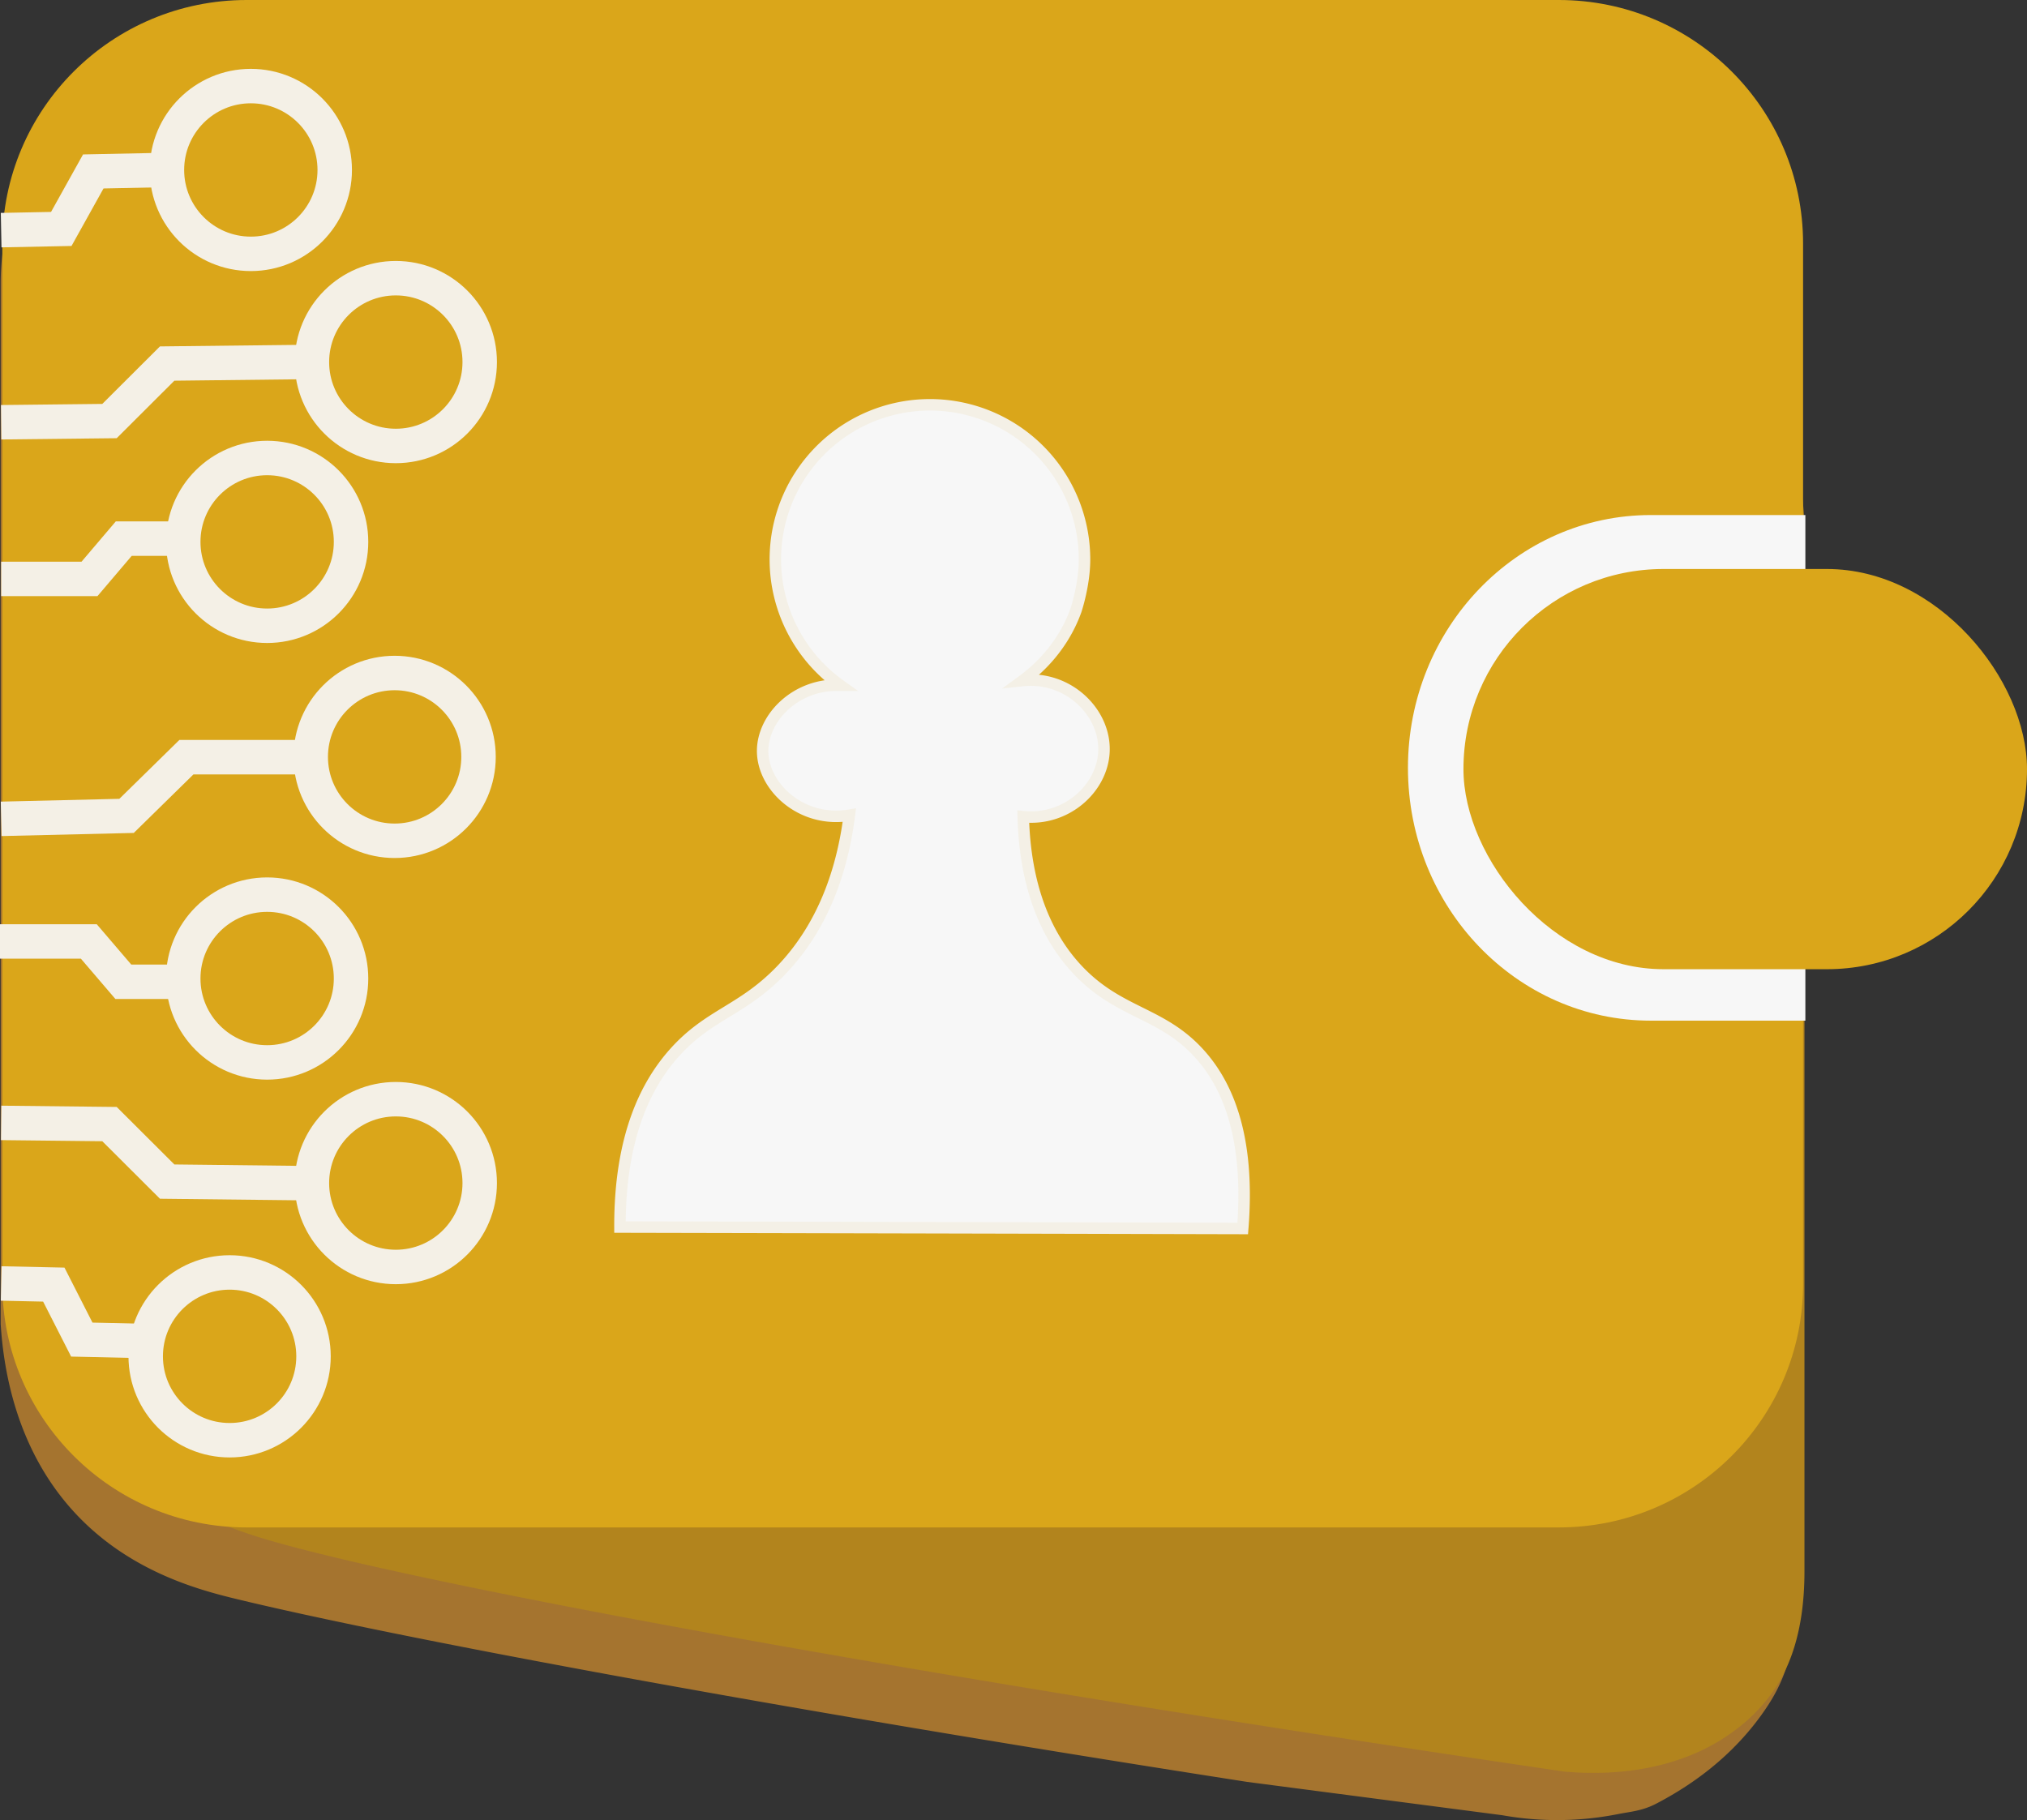 <svg xmlns="http://www.w3.org/2000/svg" viewBox="0 0 1765.159 1585.185"><rect x="0" y="0" width="1765.159" height="1585.185" fill="#333333" stroke="none"/><defs><style>.cls-1{fill:#a5742f;}.cls-2{fill:#b2841d;}.cls-3{fill:#daa61a;}.cls-4{fill:none;stroke-width:30px;}.cls-4,.cls-6{stroke:#f4f0e6;stroke-miterlimit:10;}.cls-5,.cls-6{fill:#f7f7f7;}.cls-6{stroke-width:10px;}</style></defs><g id="Layer_2" data-name="Layer 2"><g id="wallet"><path class="cls-1" d="M1563.159,1187.942c11.238,213.421,2.85,258.697-26,301-28.832,42.277-66.799,67.319-95,82-12.212,6.357-22.698,6.932-33,9a272.245,272.245,0,0,1-101,1q-111-14.5-222-29c-424.493-66.038-743.806-126.385-879-159-33.643-8.116-96.957-24.424-145.265-79.006C13.1,1258.805,2.986,1191.031.582,1152.999v-906.085c0-117.141,93.722-195.364,209.324-174.709L1334.041,273.058c115.602,20.655,209.324,132.37,209.324,249.51,0,68.955,3.669,88.774,0,236.458C1542.296,802.083,1543.33,811.391,1563.159,1187.942Z"/><path class="cls-2" d="M1571.366,1139.381v229.272c0,53.917-13.955,86.35-29.212,107.111a147.657,147.657,0,0,1-30.782,30.806c-54.17,41.209-122.071,38.831-149.213,36.372-568.334-83.677-987.103-161.228-1124.252-200.433C199.53,1331.539,137.272,1310.41,89.894,1253.936c-37.881-45.153-61.311-102.367-61.311-160.937v-906.085c0-117.141,93.722-195.365,209.324-174.709L1362.041,213.058c115.602,20.655,209.324,132.37,209.324,249.51v676.812Z"/><path class="cls-3" d="M1570.159,888.922v229.272c0,117.141-95.262,212.11-212.763,212.11H214.79c-117.502,0-212.763-94.969-212.763-212.11V212.11C2.026,94.969,97.288,0,214.79,0H1357.395c117.502,0,212.763,94.969,212.763,212.11V448.567"/><path class="cls-4" d="M1.026,977.984q47.166.516,94.331,1.033,25.104,25.043,50.209,50.085l136.932,1.549"/><path class="cls-4" d="M0,819.966H77.359q15.018,17.555,30.037,35.111h63.058"/><path class="cls-4" d="M1.026,713.165q54.591-1.291,109.182-2.582l52.11-51.117H280.433"/><circle class="cls-4" cx="344.685" cy="1030.393" r="73.062"/><path class="cls-4" d="M1.026,1117.825q22.913.494,45.826.988,12.196,23.952,24.391,47.903l66.522,1.482"/><circle class="cls-4" cx="199.953" cy="1181.284" r="73.062"/><circle class="cls-4" cx="232.639" cy="852.238" r="73.062"/><circle class="cls-4" cx="343.652" cy="659.208" r="73.062"/><path class="cls-4" d="M1.026,367.749q47.166-.516,94.331-1.033,25.104-25.043,50.209-50.085l136.932-1.549"/><path class="cls-4" d="M1.026,504.211H77.919q14.928-17.555,29.856-35.111h62.678"/><circle class="cls-4" cx="344.685" cy="315.341" r="73.062"/><path class="cls-4" d="M1,200.435q26.181-.516,52.363-1.033,13.935-25.043,27.87-50.085l76.01-1.549"/><circle class="cls-4" cx="218.429" cy="148.026" r="73.062"/><circle class="cls-4" cx="232.639" cy="471.94" r="73.062"/><path class="cls-5" d="M1572.159,888.922V448.567h-134.588c-58.41,0-111.279,24.645-149.555,64.483-38.266,39.848-61.94,94.887-61.94,155.695,0,121.606,94.685,220.178,211.496,220.178Z"/><rect class="cls-3" x="1274.41" y="495.562" width="490.748" height="348.561" rx="174.28"/><path class="cls-6" d="M1082.185,1069.942q-271.154-.682-542.303-1.251c-.244-81.143,24.208-125.649,47.099-151.417,30.312-34.116,58.953-36.681,93.054-72.012,41.067-42.547,54.604-96.243,59.614-135.263-41.211,6.968-75.423-24.373-75.512-55.846-.083-29.188,29.185-58.967,67.546-57.346a134.617,134.617,0,1,1,212.737-109.553c0,22.281-7.499,44.428-7.499,44.429-12.209,33.809-35.684,53.271-46.283,61.039,39.506-4.22,71.907,27.653,70.729,61.431-1.122,32.254-32.679,61.028-70.307,57.098,1.017,37.52,8.754,92.381,47.349,133.401,36.478,38.772,73.49,36.449,106.741,73.842C1066.187,942.148,1088.973,985.357,1082.185,1069.942Z"/></g></g></svg>